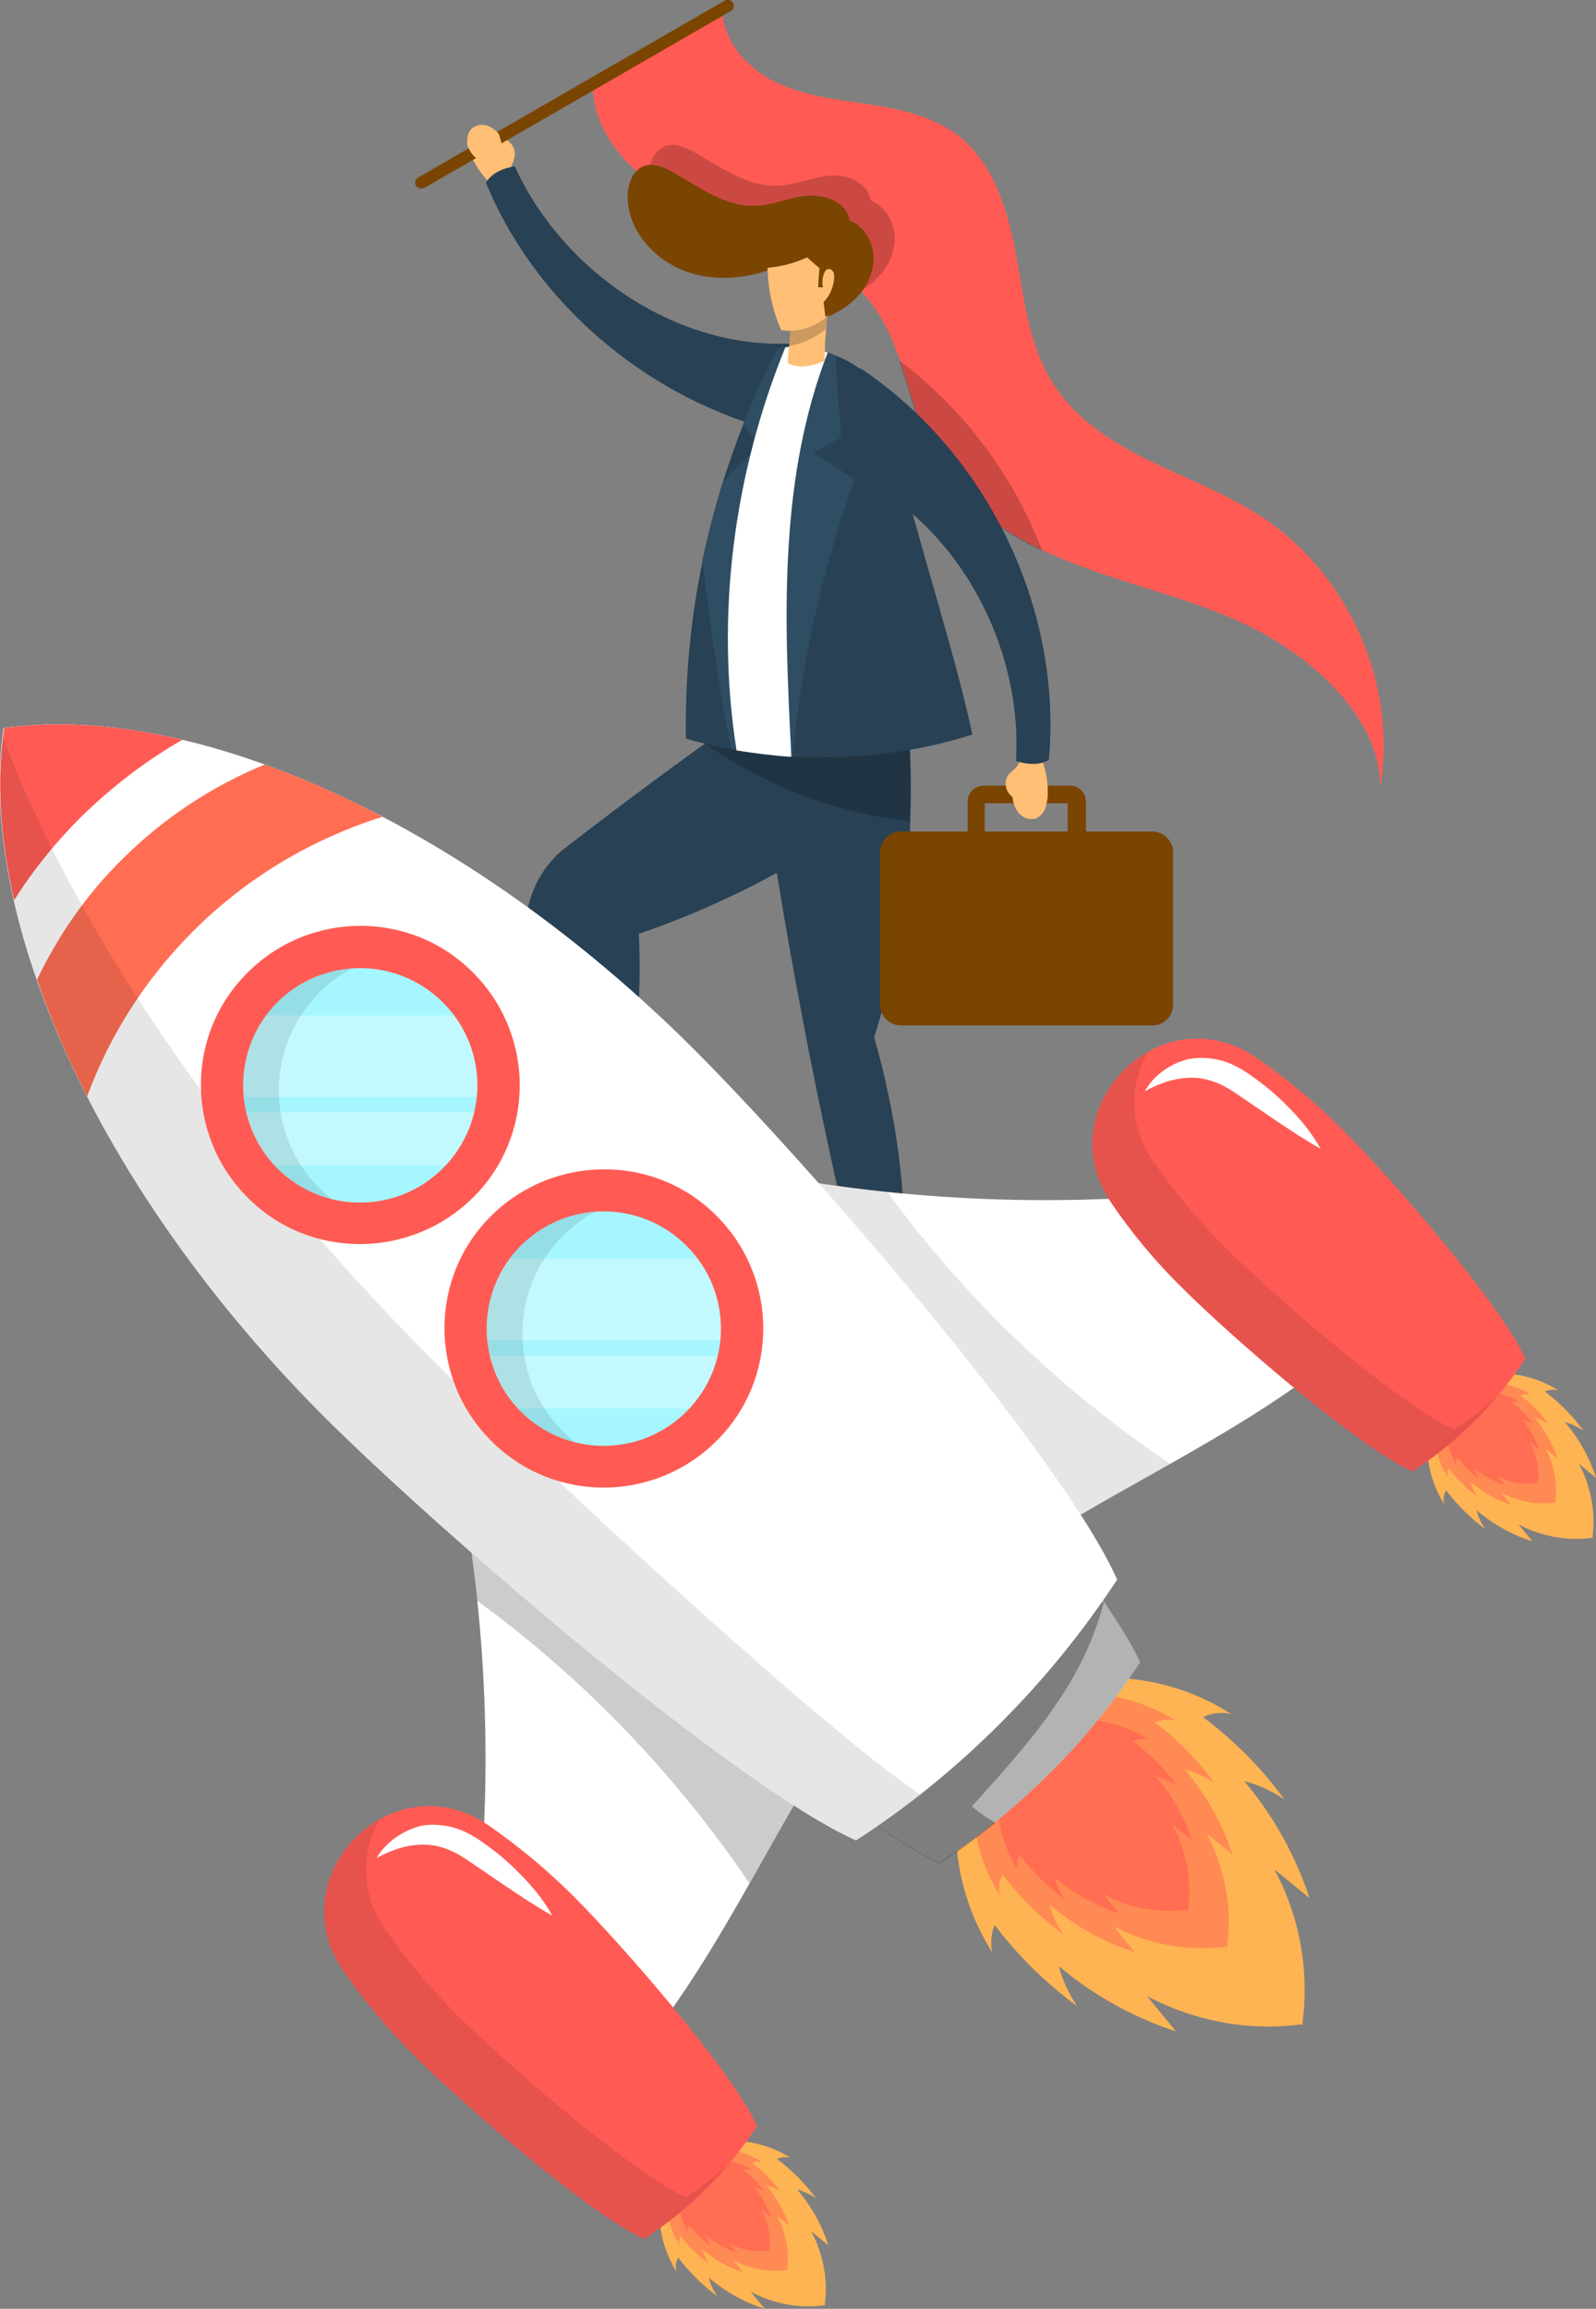 <svg width="363" height="525" viewBox="0 0 363 525" fill="none" xmlns="http://www.w3.org/2000/svg">
<rect x="0" y="0" width="363" height="525" fill="#808080" stroke="none"/>
<g clip-path="url(#clip0_162_1597)">
<path d="M164.307 1.203C163.905 8.552 169.391 15.099 175.947 18.44C182.503 21.78 189.996 22.582 197.221 23.651C204.447 24.72 211.94 26.323 217.827 30.733C225.989 37.013 229.2 47.703 231.073 57.858C232.946 68.013 234.017 78.703 239.636 87.389C244.721 95.406 253.15 100.751 261.713 104.893C270.276 109.035 279.241 112.376 287.269 117.721C306.938 130.816 317.909 155.937 313.895 179.187C314.163 164.756 301.05 151.928 288.473 144.712C275.896 137.497 261.446 134.424 247.798 129.48C234.15 124.669 220.369 117.32 213.144 104.76C206.588 93.535 206.052 79.238 198.158 68.949C192.539 61.6 183.841 57.19 175.144 53.716C166.447 50.242 157.349 47.569 149.589 42.492C141.694 37.548 135.138 29.397 134.871 20.043C138.082 18.573 141.159 16.302 144.103 14.298C150.659 10.022 157.75 5.479 164.307 1.203Z" fill="#FF5B54"/>
<g opacity="0.2">
<path d="M175.011 53.85C182.503 56.789 189.996 60.531 195.616 66.276C196.686 65.608 197.623 64.94 198.559 64.138C201.369 61.733 203.376 58.259 203.51 54.518C203.644 50.776 201.369 46.901 198.024 45.565C197.489 41.556 192.672 39.552 188.658 39.953C184.644 40.354 180.898 42.091 176.884 42.224C169.926 42.492 163.905 37.949 157.884 34.608C155.877 33.539 153.603 32.47 151.462 33.138C148.652 34.074 147.448 37.548 147.582 40.621C147.582 40.888 147.582 41.289 147.715 41.556C148.251 41.957 148.92 42.358 149.455 42.759C157.215 47.703 166.314 50.509 175.011 53.85Z" fill="black"/>
<path d="M204.447 81.91C207.123 89.66 208.862 97.945 213.01 105.027C218.362 114.247 227.326 120.66 237.094 125.337C230.538 108.234 219.165 92.867 204.447 81.91Z" fill="black"/>
</g>
<path d="M243.383 197.894H223.714C221.707 197.894 220.101 196.29 220.101 194.286V182.26C220.101 180.256 221.707 178.652 223.714 178.652H243.383C245.39 178.652 246.995 180.256 246.995 182.26V194.286C246.995 196.157 245.256 197.894 243.383 197.894ZM223.982 193.885H242.847V182.661H223.982V193.885Z" fill="#7A4500"/>
<path d="M231.876 171.971C232.277 172.773 231.742 173.708 231.207 174.376C230.672 175.044 229.869 175.579 229.333 176.247C228.263 177.717 228.665 180.122 230.27 181.191C230.404 182.527 230.939 184.131 231.876 185.066C232.812 186.001 234.15 186.536 235.488 186.135C236.425 185.868 237.228 184.933 237.629 184.131C238.031 183.195 238.164 182.126 238.298 181.191C238.432 178.519 238.031 175.846 237.228 173.441C235.622 172.372 233.481 171.971 231.876 171.971Z" fill="#FFBF75"/>
<path d="M116.808 40.354C116.139 39.819 116.139 38.75 116.272 37.949C116.54 37.147 116.941 36.345 117.075 35.41C117.343 33.539 115.871 31.668 113.998 31.401C113.329 30.332 112.125 29.13 110.787 28.729C109.582 28.328 108.111 28.462 107.174 29.397C106.505 30.065 106.237 31.134 106.237 32.203C106.237 33.272 106.639 34.207 107.04 35.142C108.111 37.548 109.582 39.819 111.456 41.69C113.195 41.556 115.336 40.888 116.808 40.354Z" fill="#FFBF75"/>
<path d="M145.307 212.325C161.497 206.847 177.151 198.963 191.334 189.743C190.665 177.984 183.841 166.226 174.342 159.144C158.687 170.101 143.166 181.458 128.047 193.217C128.047 193.217 113.998 203.506 122.026 223.416C130.99 246.399 140.624 269.248 150.926 291.696L161.363 289.692C158.821 272.188 152.532 254.683 144.37 238.916C145.441 230.097 145.708 221.278 145.307 212.325Z" fill="#284154"/>
<path d="M170.997 159.544C176.616 202.972 184.644 246.265 194.813 288.89H205.517C206.454 271.252 203.644 252.812 198.827 235.843C206.721 211.256 208.594 184.398 206.186 158.743C195.348 153.799 181.701 154.467 170.997 159.544Z" fill="#284154"/>
<path opacity="0.2" d="M206.052 158.743C195.348 153.799 181.701 154.467 170.997 159.544C171.131 160.213 171.131 160.747 171.264 161.415C167.652 163.954 164.039 166.493 160.427 169.165C174.074 178.786 190.264 184.799 206.855 186.803C207.257 177.316 206.989 167.963 206.052 158.743Z" fill="black"/>
<path d="M195.348 100.884C158.954 99.281 124.434 75.229 110.519 41.556C111.857 39.285 114.533 38.216 117.075 37.815C128.047 62.001 154.539 79.906 181.032 78.035C185.848 84.048 192.538 93.669 195.348 100.884Z" fill="#284154"/>
<path d="M179.56 59.462C172.602 62.936 164.307 64.406 156.814 62.001C149.321 59.595 143.032 52.914 142.765 45.164C142.631 42.091 143.835 38.617 146.645 37.681C148.786 37.013 151.061 38.082 153.068 39.151C159.089 42.625 165.11 47.169 172.067 46.768C176.081 46.634 179.828 44.763 183.842 44.496C187.856 44.229 192.672 46.099 193.208 50.108C196.686 51.444 198.827 55.453 198.693 59.061C198.56 62.802 196.553 66.276 193.743 68.682C190.933 71.087 187.454 72.557 183.842 73.626C184.511 70.953 183.975 67.345 183.44 64.673C182.905 62.001 182.236 59.729 179.56 59.462Z" fill="#7A4500"/>
<path d="M176.884 79.371C162.701 106.63 155.476 137.363 156.011 167.963C176.75 173.976 200.7 173.575 221.172 167.027C216.489 145.648 208.728 123.199 203.778 101.953C202.44 96.208 200.968 90.328 197.355 85.652C193.743 80.975 182.37 77.501 176.884 79.371Z" fill="#284154"/>
<path d="M159.757 127.342C161.363 141.773 163.504 156.338 166.314 170.368C170.997 171.17 175.68 171.838 180.363 171.971C182.236 150.458 187.186 129.212 194.412 108.902C191.334 107.165 187.989 104.626 184.912 103.022C186.919 102.087 189.461 100.35 191.468 99.415C190.799 93.268 190.264 86.988 190.13 80.841C185.581 78.971 180.095 78.169 176.75 79.371C173.806 84.984 171.264 90.729 168.99 96.475C170.194 98.212 171.532 99.949 172.87 101.553C169.926 103.958 167.116 106.764 164.44 109.57C162.567 115.449 161.095 121.329 159.757 127.342Z" fill="#2F4D63"/>
<path d="M188.257 80.173C184.912 79.104 181.433 78.57 178.623 78.971C166.849 107.833 162.701 139.902 167.518 170.635C171.666 171.303 175.814 171.838 179.961 172.105C179.961 171.971 179.961 171.704 179.961 171.57C179.159 155.536 178.356 139.368 179.426 123.333C180.363 108.635 182.905 93.936 188.257 80.173Z" fill="white"/>
<path d="M180.229 70.686C179.827 74.695 179.426 78.57 179.158 82.578C181.701 83.915 184.912 83.246 187.588 82.044C187.454 77.902 188.123 73.893 188.123 69.751C185.715 68.815 182.37 69.617 180.229 70.686Z" fill="#FFBF75"/>
<path opacity="0.2" d="M180.229 70.686C179.961 73.358 179.694 76.031 179.426 78.703C182.503 78.169 185.313 76.832 187.855 74.828C187.989 73.091 188.123 71.354 187.989 69.617C185.715 68.815 182.37 69.617 180.229 70.686Z" fill="black"/>
<path d="M196.151 84.048C224.651 103.29 241.643 138.566 238.566 172.773C236.425 174.109 233.481 173.842 231.073 173.04C232.679 146.583 217.425 118.389 193.208 107.699C192.003 101.82 190.933 93.669 190.933 86.721C190.665 84.182 193.877 82.578 196.151 84.048Z" fill="#284154"/>
<path d="M174.609 58.526C174.342 64.272 175.412 69.884 177.687 75.096C182.236 75.764 187.053 73.759 189.862 70.151C192.672 66.544 193.341 61.333 191.468 57.057C189.996 53.449 186.517 50.509 182.503 50.242C178.757 49.975 174.877 54.518 174.609 58.526Z" fill="#FFBF75"/>
<path d="M172.201 60.932C176.081 61.065 180.095 60.13 183.574 58.526C184.51 59.328 185.447 60.264 186.384 60.932C186.25 62.401 186.116 63.871 186.116 65.341C186.517 65.341 186.785 65.341 187.186 65.341C186.919 64.272 187.053 63.07 187.454 62.134C187.588 61.733 187.855 61.333 188.257 61.199C188.792 61.065 189.193 61.333 189.461 61.733C189.729 62.134 189.729 62.669 189.729 63.203C189.595 65.207 188.792 67.212 187.32 68.682C187.454 69.751 187.588 70.953 187.722 72.022C191.736 70.151 194.545 66.276 195.081 61.867C195.616 57.591 194.01 53.048 190.799 50.108C189.06 48.505 187.053 47.302 184.778 46.768C182.503 46.233 180.095 46.367 177.954 47.302C175.546 48.371 173.539 50.509 172.468 53.048C171.398 55.854 171.666 58.393 172.201 60.932Z" fill="#7A4500"/>
<path d="M262.115 233.17H204.848C202.306 233.17 200.165 231.032 200.165 228.493V193.752C200.165 191.213 202.306 189.075 204.848 189.075H262.115C264.657 189.075 266.798 191.213 266.798 193.752V228.493C266.798 231.166 264.657 233.17 262.115 233.17Z" fill="#7A4500"/>
<path d="M235.355 350.757C260.375 334.856 291.684 321.36 312.691 300.382L282.318 270.05C247.798 274.459 212.742 273.791 178.49 267.778C198.827 296.774 213.01 323.097 235.355 350.757Z" fill="white"/>
<path opacity="0.1" d="M201.771 270.985C219.432 295.171 241.376 316.149 266.129 332.852C255.558 338.865 244.988 344.611 235.355 350.757C213.01 323.097 198.961 296.774 178.49 267.778C186.116 268.981 193.877 270.05 201.771 270.985Z" fill="black"/>
<path d="M328.48 342.072C326.071 338.197 324.733 333.787 324.599 329.244C324.599 326.973 325.804 325.77 327.008 323.899C328.212 322.029 330.085 320.559 332.226 319.891C332.895 317.753 334.367 315.882 336.24 314.679C338.113 313.477 339.317 312.274 341.592 312.274C346.141 312.408 350.557 313.744 354.437 316.149C353.366 315.882 352.296 316.016 351.359 316.416C354.704 318.955 357.782 322.029 360.19 325.369C358.852 324.434 357.38 323.766 355.909 323.365C359.12 327.106 361.528 331.382 363 336.059C361.662 334.99 360.458 333.921 359.12 332.852C361.796 337.93 363 343.809 362.197 349.555L362.331 349.688H362.197V349.822L362.063 349.688C356.31 350.49 350.423 349.287 345.338 346.615C346.409 347.951 347.479 349.154 348.55 350.49C343.867 349.02 339.585 346.615 335.839 343.408C336.24 345.012 336.909 346.481 337.846 347.684C334.501 345.279 331.423 342.205 328.881 338.865C328.346 339.934 328.212 341.003 328.48 342.072Z" fill="#FFB453"/>
<path d="M329.282 335.925C327.543 333.119 326.473 329.912 326.473 326.572C326.473 324.835 327.275 324.033 328.212 322.697C329.149 321.36 330.487 320.291 331.958 319.757C332.494 318.153 333.564 316.817 334.902 316.016C336.374 315.08 337.177 314.278 338.782 314.278C342.127 314.412 345.339 315.347 348.148 317.085C347.346 316.951 346.543 316.951 345.874 317.352C348.282 319.222 350.557 321.36 352.296 323.899C351.359 323.231 350.289 322.697 349.085 322.429C351.359 325.102 353.099 328.309 354.303 331.649C353.366 330.848 352.43 330.179 351.493 329.378C353.5 333.119 354.303 337.395 353.768 341.537L353.902 341.671H353.768V341.805L353.634 341.671C349.486 342.205 345.205 341.404 341.458 339.399C342.261 340.335 342.93 341.27 343.733 342.205C340.388 341.136 337.177 339.266 334.501 336.994C334.768 338.063 335.303 339.266 335.972 340.201C333.43 338.464 331.289 336.192 329.416 333.787C329.149 334.322 329.149 335.123 329.282 335.925Z" fill="#FF8A53"/>
<path d="M331.289 333.119C329.951 330.981 329.148 328.576 329.148 326.037C329.148 324.835 329.817 324.167 330.486 323.098C331.155 322.029 332.092 321.227 333.296 320.826C333.698 319.623 334.5 318.688 335.571 318.02C336.641 317.352 337.31 316.684 338.514 316.684C341.057 316.684 343.465 317.485 345.606 318.822C345.071 318.688 344.402 318.688 343.866 318.955C345.74 320.292 347.345 322.029 348.683 323.899C348.014 323.365 347.211 323.098 346.275 322.83C348.014 324.835 349.352 327.24 350.155 329.779C349.486 329.244 348.817 328.576 348.014 328.042C349.486 330.848 350.155 334.055 349.754 337.128L349.887 337.261C349.887 337.261 349.887 337.261 349.754 337.261C349.754 337.261 349.754 337.261 349.754 337.395L349.62 337.261C346.542 337.662 343.197 337.128 340.521 335.524C341.057 336.193 341.726 336.861 342.261 337.662C339.719 336.861 337.31 335.524 335.303 333.787C335.571 334.589 335.838 335.391 336.374 336.193C334.5 334.856 332.895 333.253 331.423 331.382C331.155 331.917 331.155 332.585 331.289 333.119Z" fill="#FF6E53"/>
<path d="M252.749 273.524C238.031 251.877 264.122 225.687 285.798 240.519C292.354 245.062 298.91 250.407 305.199 256.688C316.705 268.179 341.458 296.774 346.944 308.934C343.599 314.011 339.853 318.688 335.437 323.098C331.022 327.507 326.205 331.382 321.255 334.589C309.213 329.244 280.446 304.391 268.939 292.899C262.65 286.752 257.298 280.205 252.749 273.524Z" fill="#FF5B54"/>
<path d="M260.375 248.136C263.988 246.131 267.6 245.062 271.079 245.062C274.558 245.062 277.769 246.399 280.579 248.269L290.213 254.817C293.424 256.955 296.769 259.226 300.382 261.231C298.375 257.623 295.698 254.416 292.889 251.61C290.079 248.67 286.868 246.131 283.523 243.86C281.649 242.657 279.642 241.588 277.368 241.054C275.093 240.519 272.819 240.386 270.544 240.787C266.262 241.722 262.382 244.528 260.375 248.136Z" fill="white"/>
<path opacity="0.1" d="M252.749 273.524C243.784 260.429 249.939 245.597 261.044 239.317C257.03 246.399 256.495 255.619 262.249 264.037C266.798 270.584 272.15 277.132 278.438 283.412C289.945 294.903 318.578 319.623 330.754 325.102C333.965 322.964 337.043 320.692 339.986 318.154C338.515 319.891 337.043 321.494 335.437 323.098C331.022 327.507 326.205 331.382 321.254 334.589C309.212 329.244 280.445 304.39 268.939 292.899C262.65 286.752 257.298 280.205 252.749 273.524Z" fill="black"/>
<path d="M188.391 397.525C172.469 422.512 158.955 453.78 137.948 474.758L107.575 444.426C111.991 409.952 111.322 374.943 105.301 340.736C134.335 361.18 160.694 375.344 188.391 397.525Z" fill="white"/>
<path opacity="0.2" d="M108.512 363.986C132.73 381.624 153.736 403.538 170.462 428.258C176.483 417.702 182.236 407.146 188.391 397.525C160.694 375.21 134.335 361.18 105.301 340.736C106.639 348.486 107.709 356.236 108.512 363.986Z" fill="black"/>
<path d="M153.87 516.582C151.462 512.707 150.124 508.297 149.99 503.754C149.99 501.483 151.194 500.28 152.398 498.409C153.603 496.539 155.476 495.069 157.617 494.401C158.286 492.263 159.757 490.392 161.631 489.189C163.504 487.987 164.708 486.784 166.983 486.784C171.532 486.918 175.947 488.254 179.827 490.659C178.757 490.392 177.687 490.526 176.75 490.926C180.095 493.465 183.172 496.539 185.581 499.879C184.243 498.944 182.771 498.276 181.299 497.875C184.51 501.616 186.919 505.892 188.391 510.569C187.053 509.5 185.848 508.431 184.51 507.362C187.186 512.44 188.391 518.319 187.588 524.065L187.722 524.198H187.588V524.332L187.454 524.198C181.701 525 175.813 523.797 170.729 521.125C171.799 522.461 172.87 523.664 173.94 525C169.257 523.53 164.976 521.125 161.229 517.918C161.631 519.522 162.3 520.991 163.236 522.194C159.891 519.789 156.814 516.715 154.272 513.375C153.603 514.444 153.603 515.513 153.87 516.582Z" fill="#FFB453"/>
<path d="M154.539 510.435C152.8 507.629 151.729 504.422 151.729 501.082C151.729 499.345 152.532 498.543 153.469 497.207C154.405 495.87 155.743 494.801 157.215 494.267C157.751 492.663 158.821 491.327 160.159 490.526C161.631 489.59 162.434 488.788 164.039 488.788C167.384 488.922 170.595 489.857 173.405 491.595C172.602 491.461 171.8 491.461 171.131 491.862C173.539 493.732 175.814 495.87 177.553 498.409C176.616 497.741 175.546 497.207 174.342 496.939C176.616 499.612 178.356 502.819 179.56 506.159C178.623 505.358 177.687 504.689 176.75 503.888C178.757 507.629 179.56 511.905 179.025 516.047L179.159 516.181H179.025V516.315L178.891 516.181C174.743 516.715 170.462 515.914 166.715 513.909C167.518 514.845 168.187 515.78 168.99 516.715C165.645 515.646 162.434 513.776 159.758 511.504C160.025 512.573 160.56 513.776 161.229 514.711C158.687 512.974 156.546 510.702 154.673 508.297C154.539 508.832 154.405 509.633 154.539 510.435Z" fill="#FF8A53"/>
<path d="M156.546 507.629C155.208 505.491 154.406 503.086 154.406 500.547C154.406 499.345 155.075 498.677 155.744 497.608C156.413 496.539 157.349 495.737 158.553 495.336C158.955 494.133 159.758 493.198 160.828 492.53C161.898 491.862 162.567 491.194 163.772 491.194C166.314 491.194 168.722 491.995 170.863 493.332C170.328 493.198 169.659 493.198 169.124 493.465C170.997 494.801 172.602 496.539 173.94 498.409C173.271 497.875 172.469 497.608 171.532 497.34C173.271 499.345 174.609 501.75 175.412 504.289C174.743 503.754 174.074 503.086 173.271 502.552C174.743 505.358 175.412 508.565 175.011 511.638L175.145 511.771C175.145 511.771 175.145 511.771 175.011 511.771C175.011 511.771 175.011 511.771 175.011 511.905L174.877 511.771C171.8 512.172 168.455 511.638 165.779 510.034C166.314 510.703 166.983 511.371 167.518 512.172C164.976 511.371 162.567 510.034 160.56 508.297C160.828 509.099 161.096 509.901 161.631 510.703C159.758 509.366 158.152 507.763 156.68 505.892C156.413 506.427 156.413 506.961 156.546 507.629Z" fill="#FF6E53"/>
<path d="M78.006 448.034C63.288 426.387 89.379 400.197 111.054 415.029C117.611 419.572 124.167 424.917 130.455 431.198C141.962 442.689 166.715 471.284 172.201 483.444C168.856 488.521 165.11 493.198 160.694 497.608C156.279 502.017 151.462 505.892 146.511 509.099C134.469 503.754 105.702 478.9 94.196 467.409C87.907 461.129 82.555 454.581 78.006 448.034Z" fill="#FF5B54"/>
<path d="M85.632 422.512C89.245 420.508 92.857 419.439 96.336 419.439C99.815 419.439 103.026 420.775 105.836 422.646L115.47 429.193C118.681 431.331 122.026 433.603 125.638 435.607C123.631 431.999 120.955 428.792 118.146 425.986C115.336 423.047 112.125 420.508 108.78 418.236C106.906 417.034 104.899 415.965 102.625 415.43C100.35 414.896 98.076 414.762 95.801 415.163C91.519 416.232 87.639 419.038 85.632 422.512Z" fill="white"/>
<path opacity="0.1" d="M78.005 448.034C69.041 434.939 75.196 420.107 86.301 413.827C82.287 420.909 81.752 430.129 87.505 438.547C92.055 445.094 97.407 451.642 103.695 457.922C115.202 469.413 143.835 494.133 156.011 499.612C159.222 497.474 162.3 495.202 165.243 492.664C163.771 494.401 162.3 496.004 160.694 497.608C156.279 502.017 151.462 505.892 146.511 509.099C134.469 503.754 105.702 478.901 94.195 467.409C87.907 461.129 82.555 454.581 78.005 448.034Z" fill="black"/>
<path d="M225.721 444.025C220.637 436.008 217.693 426.654 217.425 417.167C217.292 412.357 219.834 409.952 222.51 405.943C225.052 401.934 228.932 398.861 233.348 397.391C234.819 392.982 237.897 389.107 241.911 386.568C245.925 384.029 248.467 381.357 253.15 381.49C262.65 381.757 272.016 384.563 280.044 389.775C277.903 389.24 275.629 389.507 273.622 390.443C280.713 395.788 287.002 402.068 292.086 409.15C289.276 407.279 286.199 405.809 282.988 405.008C289.544 412.758 294.628 421.844 297.839 431.598C295.163 429.46 292.487 427.189 289.811 425.051C295.565 435.607 297.839 448.034 296.234 459.926L296.501 460.193C296.368 460.193 296.234 460.193 296.1 460.193C296.1 460.327 296.1 460.461 296.1 460.594L295.832 460.327C283.924 461.93 271.481 459.525 260.911 453.913C263.051 456.586 265.326 459.258 267.467 461.93C257.699 458.724 248.601 453.646 240.841 447.098C241.643 450.305 243.115 453.379 244.988 456.185C237.897 450.973 231.475 444.693 226.256 437.745C225.453 439.482 225.186 441.887 225.721 444.025Z" fill="#FFB453"/>
<path d="M227.46 431.064C223.714 425.185 221.573 418.37 221.439 411.421C221.306 407.947 223.179 406.077 225.186 403.137C227.059 400.197 229.869 398.059 233.08 396.857C234.15 393.65 236.425 390.844 239.369 388.973C242.312 387.102 244.052 385.232 247.664 385.232C254.622 385.365 261.446 387.503 267.333 391.245C265.727 390.844 264.122 390.977 262.65 391.645C267.868 395.52 272.417 400.197 276.164 405.408C274.157 404.072 271.882 403.003 269.474 402.335C274.29 408.081 278.037 414.628 280.311 421.71C278.304 420.107 276.431 418.503 274.424 416.9C278.572 424.65 280.311 433.736 279.107 442.422L279.375 442.689C279.241 442.689 279.241 442.689 279.107 442.689C279.107 442.823 279.107 442.823 279.107 442.956L278.84 442.689C270.143 443.758 261.044 442.154 253.284 438.012C254.889 440.017 256.495 441.887 258.101 443.892C251.009 441.62 244.319 437.879 238.7 433.068C239.369 435.473 240.305 437.745 241.777 439.749C236.559 436.008 231.876 431.331 227.996 426.253C227.193 427.723 227.059 429.46 227.46 431.064Z" fill="#FF8A53"/>
<path d="M231.474 425.184C228.665 420.775 227.059 415.697 226.925 410.486C226.791 407.814 228.263 406.477 229.735 404.339C231.073 402.202 233.214 400.464 235.622 399.663C236.425 397.258 238.164 395.12 240.305 393.783C242.58 392.314 243.918 390.977 246.46 390.977C251.678 391.111 256.763 392.714 261.178 395.52C259.974 395.253 258.77 395.387 257.699 395.921C261.579 398.861 265.058 402.335 267.868 406.21C266.396 405.141 264.657 404.339 262.917 403.939C266.53 408.214 269.34 413.159 271.079 418.503C269.608 417.301 268.136 416.098 266.664 414.896C269.741 420.641 271.079 427.456 270.276 434.003L270.41 434.137C270.277 434.137 270.276 434.137 270.143 434.137C270.143 434.271 270.143 434.271 270.143 434.404L270.009 434.271C263.453 435.072 256.629 433.87 250.875 430.663C252.08 432.133 253.284 433.603 254.488 435.072C249.136 433.335 244.185 430.529 239.904 426.922C240.305 428.659 241.108 430.396 242.178 431.866C238.298 429.06 234.819 425.585 231.876 421.71C231.341 422.779 231.207 423.982 231.474 425.184Z" fill="#FF6E53"/>
<path d="M56.464 221.01C89.512 216.334 137.011 237.179 176.884 276.998C197.221 297.308 249.671 356.637 259.305 378.016C253.418 386.835 246.728 395.387 238.833 403.137C231.073 410.887 222.644 417.702 213.679 423.581C192.271 413.96 132.864 361.581 112.526 341.27C72.52 301.451 51.647 254.015 56.464 221.01Z" fill="white"/>
<path opacity="0.3" d="M56.464 221.01C89.512 216.334 137.011 237.179 176.884 276.998C197.221 297.308 249.671 356.637 259.305 378.016C253.418 386.835 246.728 395.387 238.833 403.137C231.073 410.887 222.644 417.702 213.679 423.581C192.271 413.96 132.864 361.581 112.526 341.27C72.52 301.451 51.647 254.015 56.464 221.01Z" fill="black"/>
<path opacity="0.3" d="M150.793 361.046C153.469 352.094 158.687 344.21 164.173 336.727C169.391 329.511 175.144 322.296 183.039 318.287C189.729 314.813 227.46 344.477 241.242 351.158C244.854 355.835 248.199 360.378 251.009 364.52C249.136 371.602 246.059 378.417 242.178 384.564C236.157 394.051 228.664 402.335 221.038 410.753C222.777 412.223 224.517 413.426 226.39 414.495C224.383 416.098 222.242 417.835 220.101 419.305C220.101 419.305 219.967 419.305 219.967 419.439C218.897 420.241 217.96 420.909 216.89 421.577C215.82 422.379 214.749 423.047 213.679 423.715C206.587 420.508 195.348 412.624 182.771 402.87C173.539 390.577 149.99 363.719 150.793 361.046Z" fill="black"/>
<path d="M0.803 165.557C43.886 159.411 105.836 186.67 157.884 238.649C184.51 265.239 241.643 331.248 254.087 359.175C246.46 370.8 237.629 381.757 227.46 391.913C217.292 402.068 206.32 411.021 194.679 418.503C166.849 405.943 100.618 348.886 73.992 322.429C21.943 270.45 -5.352 208.584 0.803 165.557Z" fill="white"/>
<path d="M27.831 195.355C37.063 186.135 48.168 178.786 60.21 173.842C69.041 177.049 78.006 180.924 86.97 185.734C71.316 190.678 56.464 199.23 44.02 211.657C32.915 222.747 24.887 235.575 19.802 249.338C15.253 240.386 11.373 231.433 8.429 222.747C13.246 212.726 19.669 203.372 27.831 195.355Z" fill="#FF6E53"/>
<path d="M3.211 204.709C-8.10996e-06 190.678 -0.803 177.45 0.937 165.557C13.112 163.82 26.894 164.756 41.478 168.23C33.049 173.04 25.288 179.053 18.331 185.868C12.577 191.614 7.493 197.894 3.211 204.709Z" fill="#FF5B54"/>
<path opacity="0.1" d="M0.669 167.562C16.859 210.855 51.379 262.3 99.146 310.003C123.096 333.921 185.046 391.512 209.264 408.081C204.581 411.822 199.764 415.297 194.679 418.504C166.849 405.943 100.618 348.887 73.992 322.429C22.746 271.252 -4.415 210.588 0.669 167.562Z" fill="black"/>
<path d="M104.145 269.017C116.424 256.755 116.424 236.873 104.145 224.61C91.866 212.347 71.957 212.347 59.678 224.61C47.399 236.873 47.399 256.755 59.678 269.017C71.957 281.28 91.866 281.28 104.145 269.017Z" fill="#A6F6FF"/>
<g opacity="0.3">
<path d="M54.724 230.898H109.047C112.392 236.644 113.73 243.192 113.195 249.472H50.577C50.041 243.192 51.379 236.644 54.724 230.898Z" fill="white"/>
<path d="M56.196 264.972C53.52 261.231 51.781 257.222 50.978 252.946H112.66C111.857 257.222 110.117 261.364 107.441 264.972H56.196Z" fill="white"/>
</g>
<path opacity="0.1" d="M59.675 224.618C68.104 216.2 80.28 213.528 91.118 216.735C84.428 217.536 77.872 220.476 72.653 225.687C60.344 237.98 60.344 257.89 72.653 270.183C76.4 273.925 80.949 276.597 85.766 278.067C76.534 279.136 66.766 276.196 59.675 269.114C47.365 256.687 47.365 236.778 59.675 224.618Z" fill="black"/>
<path d="M56.33 272.321C42.147 258.157 42.147 235.174 56.33 221.144C70.513 206.98 93.526 206.98 107.575 221.144C121.758 235.308 121.758 258.291 107.575 272.321C93.392 286.351 70.379 286.485 56.33 272.321ZM63.02 265.64C73.456 276.063 90.315 276.063 100.751 265.64C111.188 255.218 111.188 238.381 100.751 227.959C90.315 217.536 73.456 217.536 63.02 227.959C52.717 238.381 52.717 255.218 63.02 265.64Z" fill="#FF5B54"/>
<path d="M159.537 324.338C171.816 312.075 171.816 292.193 159.537 279.93C147.258 267.668 127.35 267.668 115.071 279.93C102.791 292.193 102.791 312.075 115.071 324.338C127.35 336.601 147.258 336.601 159.537 324.338Z" fill="#A6F6FF"/>
<g opacity="0.3">
<path d="M110.118 286.218H164.44C167.785 291.964 169.123 298.511 168.588 304.791H105.97C105.435 298.511 106.773 291.964 110.118 286.218Z" fill="white"/>
<path d="M111.589 320.291C108.913 316.55 107.174 312.541 106.371 308.266H168.053C167.25 312.541 165.511 316.684 162.835 320.291H111.589Z" fill="white"/>
</g>
<path opacity="0.1" d="M115.068 279.938C123.498 271.519 135.673 268.847 146.511 272.054C139.821 272.856 133.265 275.795 128.047 281.007C115.737 293.3 115.737 313.209 128.047 325.503C131.793 329.244 136.342 331.916 141.159 333.386C131.927 334.455 122.16 331.516 115.068 324.434C102.759 312.007 102.759 292.097 115.068 279.938Z" fill="black"/>
<path d="M111.723 327.641C97.54 313.477 97.54 290.494 111.723 276.463C125.906 262.433 148.92 262.299 162.969 276.463C177.152 290.627 177.152 313.61 162.969 327.641C148.786 341.804 125.772 341.804 111.723 327.641ZM118.413 320.959C128.85 331.382 145.709 331.382 156.145 320.959C166.581 310.537 166.581 293.701 156.145 283.278C145.709 272.856 128.85 272.856 118.413 283.278C108.111 293.701 108.111 310.537 118.413 320.959Z" fill="#FF5B54"/>
<path d="M95.801 42.893C95.4 42.893 94.864 42.625 94.597 42.224C94.195 41.556 94.463 40.755 95.132 40.354L164.842 0.134C165.511 -0.267 166.314 3.5964e-05 166.715 0.668C167.117 1.336 166.849 2.138 166.18 2.539L96.47 42.759C96.336 42.759 96.069 42.893 95.801 42.893Z" fill="#7A4500"/>
<path d="M113.998 34.207C114.399 33.806 114.265 33.272 114.132 32.737C113.864 31.936 113.73 31.268 113.463 30.466C112.794 29.664 111.857 28.996 110.92 28.595C109.716 28.194 108.244 28.328 107.308 29.263C106.639 29.931 106.371 31 106.371 32.069C106.371 32.737 106.639 33.406 106.772 34.074C107.04 34.608 107.441 35.143 107.843 35.544C108.378 36.078 109.047 36.345 109.716 36.078C110.519 35.811 111.054 34.742 111.857 34.474C112.66 34.341 113.463 34.742 113.998 34.207Z" fill="#FFBF75"/>
</g>
<defs>
<clipPath id="clip0_162_1597">
<rect width="363" height="525" fill="white"/>
</clipPath>
</defs>
</svg>
